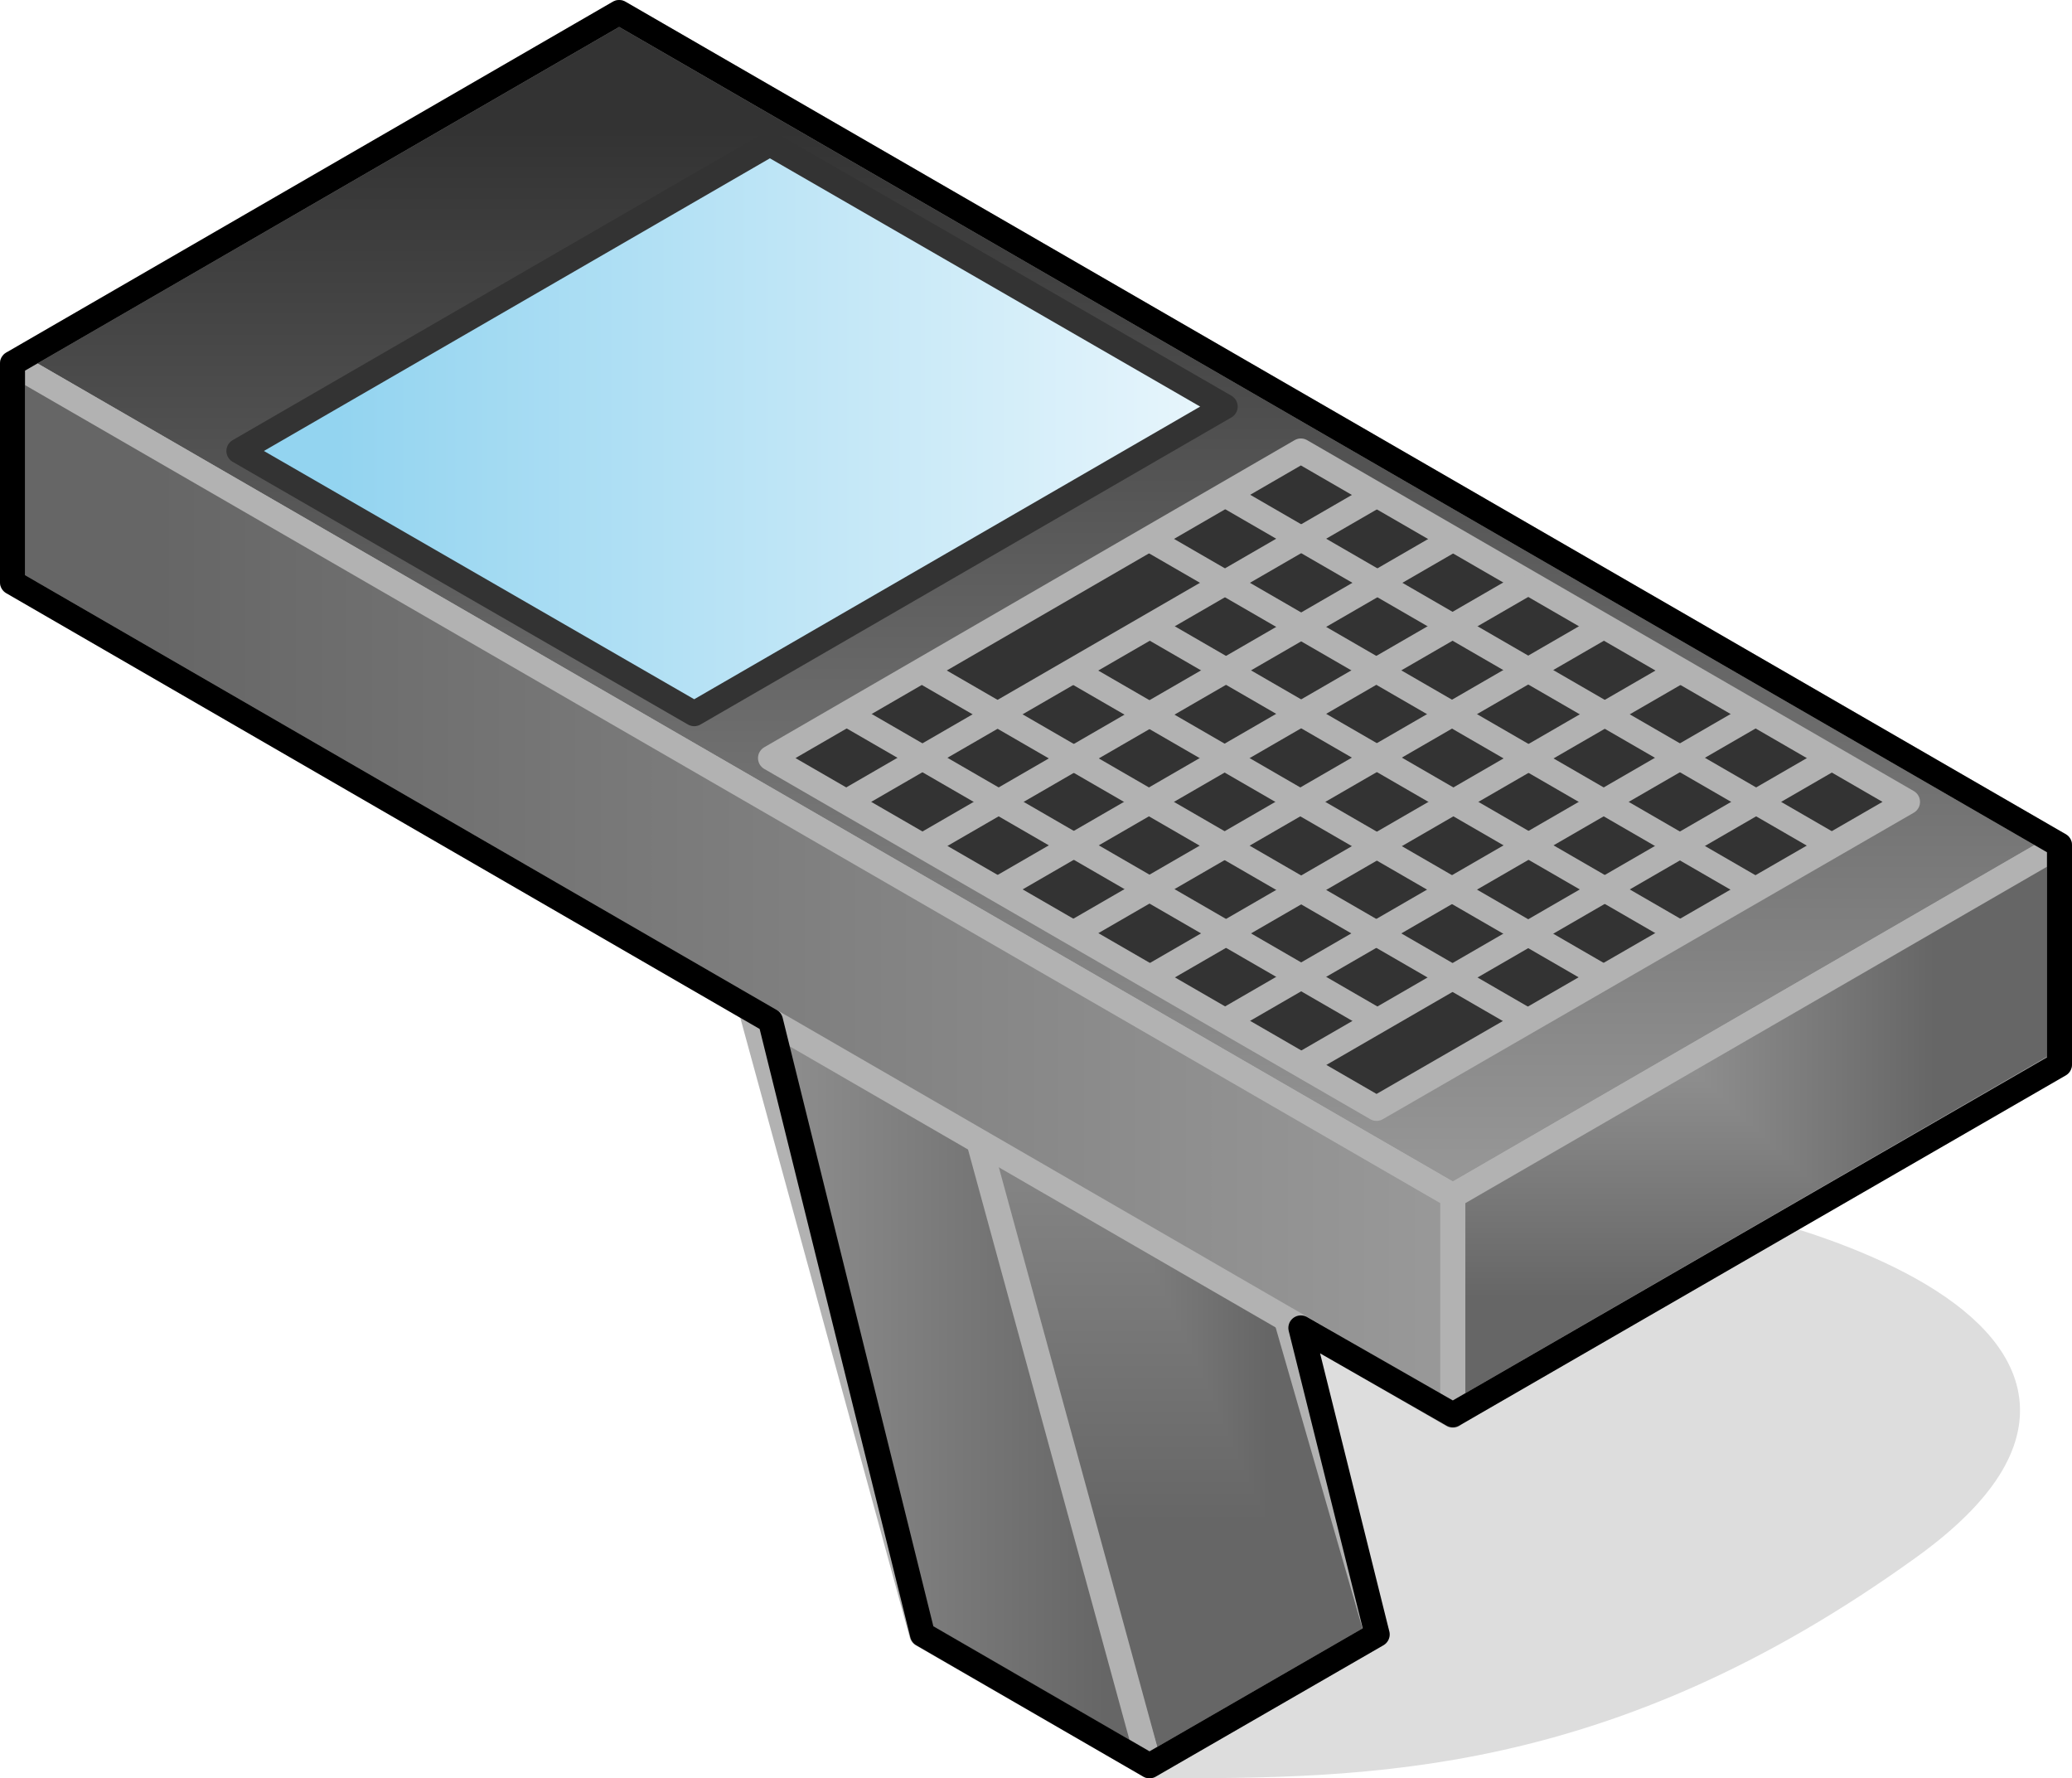 <?xml version="1.0" encoding="UTF-8"?>
<!DOCTYPE svg PUBLIC "-//W3C//DTD SVG 1.1//EN" "http://www.w3.org/Graphics/SVG/1.1/DTD/svg11.dtd">
<svg version="1.2" width="33.13mm" height="28.43mm" viewBox="2870 23749 3313 2843" preserveAspectRatio="xMidYMid" fill-rule="evenodd" stroke-width="28.222" stroke-linejoin="round" xmlns="http://www.w3.org/2000/svg" xmlns:ooo="http://xml.openoffice.org/svg/export" xmlns:xlink="http://www.w3.org/1999/xlink" xmlns:presentation="http://sun.com/xmlns/staroffice/presentation" xmlns:smil="http://www.w3.org/2001/SMIL20/" xmlns:anim="urn:oasis:names:tc:opendocument:xmlns:animation:1.0" xml:space="preserve">
 <defs class="ClipPathGroup">
  <clipPath id="presentation_clip_path" clipPathUnits="userSpaceOnUse">
   <rect x="2870" y="23749" width="3313" height="2843"/>
  </clipPath>
 </defs>
 <defs class="TextShapeIndex">
  <g ooo:slide="id1" ooo:id-list="id3 id4 id5 id6 id7 id8 id9 id10 id11 id12 id13 id14 id15 id16 id17 id18 id19 id20 id21 id22 id23 id24"/>
 </defs>
 <defs class="EmbeddedBulletChars">
  <g id="bullet-char-template(57356)" transform="scale(0,-0)">
   <path d="M 580,1141 L 1163,571 580,0 -4,571 580,1141 Z"/>
  </g>
  <g id="bullet-char-template(57354)" transform="scale(0,-0)">
   <path d="M 8,1128 L 1137,1128 1137,0 8,0 8,1128 Z"/>
  </g>
  <g id="bullet-char-template(10146)" transform="scale(0,-0)">
   <path d="M 174,0 L 602,739 174,1481 1456,739 174,0 Z M 1358,739 L 309,1346 659,739 1358,739 Z"/>
  </g>
  <g id="bullet-char-template(10132)" transform="scale(0,-0)">
   <path d="M 2015,739 L 1276,0 717,0 1260,543 174,543 174,936 1260,936 717,1481 1274,1481 2015,739 Z"/>
  </g>
  <g id="bullet-char-template(10007)" transform="scale(0,-0)">
   <path d="M 0,-2 C -7,14 -16,27 -25,37 L 356,567 C 262,823 215,952 215,954 215,979 228,992 255,992 264,992 276,990 289,987 310,991 331,999 354,1012 L 381,999 492,748 772,1049 836,1024 860,1049 C 881,1039 901,1025 922,1006 886,937 835,863 770,784 769,783 710,716 594,584 L 774,223 C 774,196 753,168 711,139 L 727,119 C 717,90 699,76 672,76 641,76 570,178 457,381 L 164,-76 C 142,-110 111,-127 72,-127 30,-127 9,-110 8,-76 1,-67 -2,-52 -2,-32 -2,-23 -1,-13 0,-2 Z"/>
  </g>
  <g id="bullet-char-template(10004)" transform="scale(0,-0)">
   <path d="M 285,-33 C 182,-33 111,30 74,156 52,228 41,333 41,471 41,549 55,616 82,672 116,743 169,778 240,778 293,778 328,747 346,684 L 369,508 C 377,444 397,411 428,410 L 1163,1116 C 1174,1127 1196,1133 1229,1133 1271,1133 1292,1118 1292,1087 L 1292,965 C 1292,929 1282,901 1262,881 L 442,47 C 390,-6 338,-33 285,-33 Z"/>
  </g>
  <g id="bullet-char-template(9679)" transform="scale(0,-0)">
   <path d="M 813,0 C 632,0 489,54 383,161 276,268 223,411 223,592 223,773 276,916 383,1023 489,1130 632,1184 813,1184 992,1184 1136,1130 1245,1023 1353,916 1407,772 1407,592 1407,412 1353,268 1245,161 1136,54 992,0 813,0 Z"/>
  </g>
  <g id="bullet-char-template(8226)" transform="scale(0,-0)">
   <path d="M 346,457 C 273,457 209,483 155,535 101,586 74,649 74,723 74,796 101,859 155,911 209,963 273,989 346,989 419,989 480,963 531,910 582,859 608,796 608,723 608,648 583,586 532,535 482,483 420,457 346,457 Z"/>
  </g>
  <g id="bullet-char-template(8211)" transform="scale(0,-0)">
   <path d="M -4,459 L 1135,459 1135,606 -4,606 -4,459 Z"/>
  </g>
 </defs>
 <defs class="TextEmbeddedBitmaps"/>
 <g class="SlideGroup">
  <g>
   <g id="id1" class="Slide" clip-path="url(#presentation_clip_path)">
    <g class="Page">
     <g class="Group">
      <g class="com.sun.star.drawing.ClosedBezierShape">
       <g id="id3">
        <rect class="BoundingBox" stroke="none" fill="none" x="4684" y="25642" width="1417" height="951"/>
        <path fill="rgb(221,221,221)" stroke="none" d="M 4720,26572 C 5054,26572 5438,26572 5923,26222 6408,25872 5644,25662 5312,25662 5312,25872 4589,25802 4720,26572 Z"/>
        <path fill="none" stroke="rgb(221,221,221)" stroke-width="40" stroke-linejoin="round" d="M 4720,26572 C 5054,26572 5438,26572 5923,26222 6408,25872 5644,25662 5312,25662 5312,25872 4589,25802 4720,26572 Z"/>
       </g>
      </g>
      <g class="Group">
       <g class="com.sun.star.drawing.PolyPolygonShape">
        <g id="id4">
         <rect class="BoundingBox" stroke="none" fill="none" x="4203" y="24660" width="890" height="1933"/>
         <g>
          <defs>
           <pattern id="pattern1" x="4223" y="24680" width="850" height="1893" patternUnits="userSpaceOnUse">
            <g transform="translate(-4223,-24680)">
             <path fill="rgb(102,102,102)" stroke="none" d="M 4222,24679 L 5073,24679 5073,26573 4222,26573 4222,24679 Z M 4060,24319 L 4893,24319 4893,26175 4060,26175 4060,24319 Z"/>
             <path fill="rgb(103,103,103)" stroke="none" d="M 4060,24319 L 4893,24319 4893,26175 4060,26175 4060,24319 Z M 4068,24338 L 4885,24338 4885,26156 4068,26156 4068,24338 Z"/>
             <path fill="rgb(104,104,104)" stroke="none" d="M 4068,24338 L 4885,24338 4885,26156 4068,26156 4068,24338 Z M 4077,24356 L 4876,24356 4876,26138 4077,26138 4077,24356 Z"/>
             <path fill="rgb(105,105,105)" stroke="none" d="M 4077,24356 L 4876,24356 4876,26138 4077,26138 4077,24356 Z M 4085,24375 L 4868,24375 4868,26119 4085,26119 4085,24375 Z"/>
             <path fill="rgb(106,106,106)" stroke="none" d="M 4085,24375 L 4868,24375 4868,26119 4085,26119 4085,24375 Z M 4093,24393 L 4860,24393 4860,26101 4093,26101 4093,24393 Z"/>
             <path fill="rgb(107,107,107)" stroke="none" d="M 4093,24393 L 4860,24393 4860,26101 4093,26101 4093,24393 Z M 4102,24412 L 4851,24412 4851,26082 4102,26082 4102,24412 Z"/>
             <path fill="rgb(108,108,108)" stroke="none" d="M 4102,24412 L 4851,24412 4851,26082 4102,26082 4102,24412 Z M 4110,24431 L 4843,24431 4843,26063 4110,26063 4110,24431 Z"/>
             <path fill="rgb(109,109,109)" stroke="none" d="M 4110,24431 L 4843,24431 4843,26063 4110,26063 4110,24431 Z M 4118,24449 L 4835,24449 4835,26045 4118,26045 4118,24449 Z"/>
             <path fill="rgb(110,110,110)" stroke="none" d="M 4118,24449 L 4835,24449 4835,26045 4118,26045 4118,24449 Z M 4127,24468 L 4826,24468 4826,26026 4127,26026 4127,24468 Z"/>
             <path fill="rgb(111,111,111)" stroke="none" d="M 4127,24468 L 4826,24468 4826,26026 4127,26026 4127,24468 Z M 4135,24486 L 4818,24486 4818,26008 4135,26008 4135,24486 Z"/>
             <path fill="rgb(112,112,112)" stroke="none" d="M 4135,24486 L 4818,24486 4818,26008 4135,26008 4135,24486 Z M 4143,24505 L 4810,24505 4810,25989 4143,25989 4143,24505 Z"/>
             <path fill="rgb(113,113,113)" stroke="none" d="M 4143,24505 L 4810,24505 4810,25989 4143,25989 4143,24505 Z M 4152,24523 L 4801,24523 4801,25971 4152,25971 4152,24523 Z"/>
             <path fill="rgb(114,114,114)" stroke="none" d="M 4152,24523 L 4801,24523 4801,25971 4152,25971 4152,24523 Z M 4160,24542 L 4793,24542 4793,25952 4160,25952 4160,24542 Z"/>
             <path fill="rgb(115,115,115)" stroke="none" d="M 4160,24542 L 4793,24542 4793,25952 4160,25952 4160,24542 Z M 4168,24561 L 4785,24561 4785,25933 4168,25933 4168,24561 Z"/>
             <path fill="rgb(116,116,116)" stroke="none" d="M 4168,24561 L 4785,24561 4785,25933 4168,25933 4168,24561 Z M 4177,24579 L 4776,24579 4776,25915 4177,25915 4177,24579 Z"/>
             <path fill="rgb(117,117,117)" stroke="none" d="M 4177,24579 L 4776,24579 4776,25915 4177,25915 4177,24579 Z M 4185,24598 L 4768,24598 4768,25896 4185,25896 4185,24598 Z"/>
             <path fill="rgb(118,118,118)" stroke="none" d="M 4185,24598 L 4768,24598 4768,25896 4185,25896 4185,24598 Z M 4194,24616 L 4759,24616 4759,25878 4194,25878 4194,24616 Z"/>
             <path fill="rgb(119,119,119)" stroke="none" d="M 4194,24616 L 4759,24616 4759,25878 4194,25878 4194,24616 Z M 4202,24635 L 4751,24635 4751,25859 4202,25859 4202,24635 Z"/>
             <path fill="rgb(120,120,120)" stroke="none" d="M 4202,24635 L 4751,24635 4751,25859 4202,25859 4202,24635 Z M 4209,24653 L 4743,24653 4743,25841 4209,25841 4209,24653 Z"/>
             <path fill="rgb(121,121,121)" stroke="none" d="M 4209,24653 L 4743,24653 4743,25841 4209,25841 4209,24653 Z M 4218,24671 L 4734,24671 4734,25822 4218,25822 4218,24671 Z"/>
             <path fill="rgb(122,122,122)" stroke="none" d="M 4218,24671 L 4734,24671 4734,25822 4218,25822 4218,24671 Z M 4226,24690 L 4726,24690 4726,25803 4226,25803 4226,24690 Z"/>
             <path fill="rgb(123,123,123)" stroke="none" d="M 4226,24690 L 4726,24690 4726,25803 4226,25803 4226,24690 Z M 4234,24708 L 4718,24708 4718,25785 4234,25785 4234,24708 Z"/>
             <path fill="rgb(124,124,124)" stroke="none" d="M 4234,24708 L 4718,24708 4718,25785 4234,25785 4234,24708 Z M 4243,24727 L 4709,24727 4709,25766 4243,25766 4243,24727 Z"/>
             <path fill="rgb(125,125,125)" stroke="none" d="M 4243,24727 L 4709,24727 4709,25766 4243,25766 4243,24727 Z M 4251,24745 L 4701,24745 4701,25748 4251,25748 4251,24745 Z"/>
             <path fill="rgb(126,126,126)" stroke="none" d="M 4251,24745 L 4701,24745 4701,25748 4251,25748 4251,24745 Z M 4259,24764 L 4693,24764 4693,25729 4259,25729 4259,24764 Z"/>
             <path fill="rgb(127,127,127)" stroke="none" d="M 4259,24764 L 4693,24764 4693,25729 4259,25729 4259,24764 Z M 4268,24783 L 4684,24783 4684,25710 4268,25710 4268,24783 Z"/>
             <path fill="rgb(128,128,128)" stroke="none" d="M 4268,24783 L 4684,24783 4684,25710 4268,25710 4268,24783 Z M 4276,24801 L 4676,24801 4676,25692 4276,25692 4276,24801 Z"/>
             <path fill="rgb(129,129,129)" stroke="none" d="M 4276,24801 L 4676,24801 4676,25692 4276,25692 4276,24801 Z M 4284,24820 L 4668,24820 4668,25673 4284,25673 4284,24820 Z"/>
             <path fill="rgb(130,130,130)" stroke="none" d="M 4284,24820 L 4668,24820 4668,25673 4284,25673 4284,24820 Z M 4293,24838 L 4659,24838 4659,25655 4293,25655 4293,24838 Z"/>
             <path fill="rgb(131,131,131)" stroke="none" d="M 4293,24838 L 4659,24838 4659,25655 4293,25655 4293,24838 Z M 4301,24857 L 4651,24857 4651,25636 4301,25636 4301,24857 Z"/>
             <path fill="rgb(132,132,132)" stroke="none" d="M 4301,24857 L 4651,24857 4651,25636 4301,25636 4301,24857 Z M 4309,24875 L 4643,24875 4643,25618 4309,25618 4309,24875 Z"/>
             <path fill="rgb(133,133,133)" stroke="none" d="M 4309,24875 L 4643,24875 4643,25618 4309,25618 4309,24875 Z M 4318,24894 L 4634,24894 4634,25599 4318,25599 4318,24894 Z"/>
             <path fill="rgb(134,134,134)" stroke="none" d="M 4318,24894 L 4634,24894 4634,25599 4318,25599 4318,24894 Z M 4326,24913 L 4626,24913 4626,25580 4326,25580 4326,24913 Z"/>
             <path fill="rgb(135,135,135)" stroke="none" d="M 4326,24913 L 4626,24913 4626,25580 4326,25580 4326,24913 Z M 4335,24931 L 4617,24931 4617,25562 4335,25562 4335,24931 Z"/>
             <path fill="rgb(136,136,136)" stroke="none" d="M 4335,24931 L 4617,24931 4617,25562 4335,25562 4335,24931 Z M 4343,24950 L 4609,24950 4609,25543 4343,25543 4343,24950 Z"/>
             <path fill="rgb(137,137,137)" stroke="none" d="M 4343,24950 L 4609,24950 4609,25543 4343,25543 4343,24950 Z M 4351,24968 L 4601,24968 4601,25525 4351,25525 4351,24968 Z"/>
             <path fill="rgb(138,138,138)" stroke="none" d="M 4351,24968 L 4601,24968 4601,25525 4351,25525 4351,24968 Z M 4360,24987 L 4592,24987 4592,25506 4360,25506 4360,24987 Z"/>
             <path fill="rgb(139,139,139)" stroke="none" d="M 4360,24987 L 4592,24987 4592,25506 4360,25506 4360,24987 Z M 4368,25005 L 4584,25005 4584,25488 4368,25488 4368,25005 Z"/>
             <path fill="rgb(140,140,140)" stroke="none" d="M 4368,25005 L 4584,25005 4584,25488 4368,25488 4368,25005 Z M 4376,25024 L 4576,25024 4576,25469 4376,25469 4376,25024 Z"/>
             <path fill="rgb(141,141,141)" stroke="none" d="M 4376,25024 L 4576,25024 4576,25469 4376,25469 4376,25024 Z M 4385,25043 L 4567,25043 4567,25450 4385,25450 4385,25043 Z"/>
             <path fill="rgb(142,142,142)" stroke="none" d="M 4385,25043 L 4567,25043 4567,25450 4385,25450 4385,25043 Z M 4393,25061 L 4559,25061 4559,25432 4393,25432 4393,25061 Z"/>
             <path fill="rgb(143,143,143)" stroke="none" d="M 4393,25061 L 4559,25061 4559,25432 4393,25432 4393,25061 Z M 4401,25080 L 4551,25080 4551,25413 4401,25413 4401,25080 Z"/>
             <path fill="rgb(144,144,144)" stroke="none" d="M 4401,25080 L 4551,25080 4551,25413 4401,25413 4401,25080 Z M 4410,25098 L 4542,25098 4542,25395 4410,25395 4410,25098 Z"/>
             <path fill="rgb(145,145,145)" stroke="none" d="M 4410,25098 L 4542,25098 4542,25395 4410,25395 4410,25098 Z M 4418,25117 L 4534,25117 4534,25376 4418,25376 4418,25117 Z"/>
             <path fill="rgb(146,146,146)" stroke="none" d="M 4418,25117 L 4534,25117 4534,25376 4418,25376 4418,25117 Z M 4426,25136 L 4526,25136 4526,25357 4426,25357 4426,25136 Z"/>
             <path fill="rgb(147,147,147)" stroke="none" d="M 4426,25136 L 4526,25136 4526,25357 4426,25357 4426,25136 Z M 4435,25154 L 4517,25154 4517,25339 4435,25339 4435,25154 Z"/>
             <path fill="rgb(148,148,148)" stroke="none" d="M 4435,25154 L 4517,25154 4517,25339 4435,25339 4435,25154 Z M 4443,25173 L 4509,25173 4509,25320 4443,25320 4443,25173 Z"/>
             <path fill="rgb(149,149,149)" stroke="none" d="M 4443,25173 L 4509,25173 4509,25320 4443,25320 4443,25173 Z M 4451,25191 L 4501,25191 4501,25302 4451,25302 4451,25191 Z"/>
             <path fill="rgb(150,150,150)" stroke="none" d="M 4451,25191 L 4501,25191 4501,25302 4451,25302 4451,25191 Z M 4460,25210 L 4492,25210 4492,25283 4460,25283 4460,25210 Z"/>
             <path fill="rgb(151,151,151)" stroke="none" d="M 4460,25210 L 4492,25210 4492,25283 4460,25283 4460,25210 Z M 4468,25228 L 4484,25228 4484,25265 4468,25265 4468,25228 Z"/>
             <path fill="rgb(153,153,153)" stroke="none" d="M 4468,25228 L 4484,25228 4484,25265 4468,25265 4468,25228 Z"/>
            </g>
           </pattern>
          </defs>
          <path style="fill:url(#pattern1)" d="M 5072,26362 L 4587,24680 4223,24890 4708,26572 5072,26362 Z"/>
         </g>
         <path fill="none" stroke="rgb(178,178,178)" stroke-width="40" stroke-linejoin="round" d="M 5072,26362 L 4587,24680 4223,24890 4708,26572 5072,26362 Z"/>
        </g>
       </g>
       <g class="com.sun.star.drawing.PolyPolygonShape">
        <g id="id5">
         <rect class="BoundingBox" stroke="none" fill="none" x="3960" y="25011" width="769" height="1582"/>
         <g>
          <defs>
           <linearGradient id="gradient1" x1="4709" y1="25801" x2="3978" y2="25801" gradientUnits="userSpaceOnUse">
            <stop offset="0.1" style="stop-color:rgb(102,102,102)"/>
            <stop offset="1" style="stop-color:rgb(153,153,153)"/>
           </linearGradient>
          </defs>
          <path style="fill:url(#gradient1)" d="M 4708,26572 L 4344,25241 3980,25031 4344,26362 4708,26572 Z"/>
         </g>
         <path fill="none" stroke="rgb(178,178,178)" stroke-width="40" stroke-linejoin="round" d="M 4708,26572 L 4344,25241 3980,25031 4344,26362 4708,26572 Z"/>
        </g>
       </g>
       <g class="com.sun.star.drawing.PolyPolygonShape">
        <g id="id6">
         <rect class="BoundingBox" stroke="none" fill="none" x="2869" y="23749" width="3315" height="1933"/>
         <g>
          <defs>
           <linearGradient id="gradient2" x1="4526" y1="23769" x2="4526" y2="25661" gradientUnits="userSpaceOnUse">
            <stop offset="0.1" style="stop-color:rgb(51,51,51)"/>
            <stop offset="1" style="stop-color:rgb(153,153,153)"/>
           </linearGradient>
          </defs>
          <path style="fill:url(#gradient2)" d="M 5193,25661 L 6163,25100 3860,23769 2890,24330 5193,25661 Z"/>
         </g>
         <path fill="none" stroke="rgb(178,178,178)" stroke-width="40" stroke-linejoin="round" d="M 5193,25661 L 6163,25100 3860,23769 2890,24330 5193,25661 Z"/>
        </g>
       </g>
       <g class="com.sun.star.drawing.PolyPolygonShape">
        <g id="id7">
         <rect class="BoundingBox" stroke="none" fill="none" x="4082" y="24450" width="1859" height="1092"/>
         <path fill="rgb(51,51,51)" stroke="none" d="M 5920,25031 L 4950,24470 4102,24961 5071,25521 5920,25031 Z"/>
         <path fill="none" stroke="rgb(178,178,178)" stroke-width="40" stroke-linejoin="round" d="M 5920,25031 L 4950,24470 4102,24961 5071,25521 5920,25031 Z"/>
        </g>
       </g>
       <g class="com.sun.star.drawing.PolyPolygonShape">
        <g id="id8">
         <rect class="BoundingBox" stroke="none" fill="none" x="3232" y="23959" width="1618" height="952"/>
         <g>
          <defs>
           <linearGradient id="gradient3" x1="3252" y1="24434" x2="4829" y2="24434" gradientUnits="userSpaceOnUse">
            <stop offset="0.1" style="stop-color:rgb(147,212,240)"/>
            <stop offset="1" style="stop-color:rgb(233,246,252)"/>
           </linearGradient>
          </defs>
          <path style="fill:url(#gradient3)" d="M 4829,24399 L 4101,23979 3252,24470 3980,24890 4829,24399 Z"/>
         </g>
         <path fill="none" stroke="rgb(51,51,51)" stroke-width="40" stroke-linejoin="round" d="M 4829,24399 L 4101,23979 3252,24470 3980,24890 4829,24399 Z"/>
        </g>
       </g>
       <g class="com.sun.star.drawing.PolyPolygonShape">
        <g id="id9">
         <rect class="BoundingBox" stroke="none" fill="none" x="2870" y="24309" width="2344" height="1724"/>
         <g>
          <defs>
           <linearGradient id="gradient4" x1="2889" y1="25171" x2="5193" y2="25171" gradientUnits="userSpaceOnUse">
            <stop offset="0.1" style="stop-color:rgb(102,102,102)"/>
            <stop offset="1" style="stop-color:rgb(153,153,153)"/>
           </linearGradient>
          </defs>
          <path style="fill:url(#gradient4)" d="M 5193,26012 L 5193,25661 2890,24330 2890,24680 5193,26012 Z"/>
         </g>
         <path fill="none" stroke="rgb(178,178,178)" stroke-width="40" stroke-linejoin="round" d="M 5193,26012 L 5193,25661 2890,24330 2890,24680 5193,26012 Z"/>
        </g>
       </g>
       <g class="com.sun.star.drawing.LineShape">
        <g id="id10">
         <rect class="BoundingBox" stroke="none" fill="none" x="4324" y="24591" width="890" height="532"/>
         <path fill="none" stroke="rgb(178,178,178)" stroke-width="40" stroke-linejoin="round" d="M 5193,24611 L 4344,25102"/>
        </g>
       </g>
       <g class="com.sun.star.drawing.LineShape">
        <g id="id11">
         <rect class="BoundingBox" stroke="none" fill="none" x="4203" y="24870" width="890" height="532"/>
         <path fill="none" stroke="rgb(178,178,178)" stroke-width="40" stroke-linejoin="round" d="M 5072,25381 L 4223,24890"/>
        </g>
       </g>
       <g class="com.sun.star.drawing.LineShape">
        <g id="id12">
         <rect class="BoundingBox" stroke="none" fill="none" x="4809" y="24520" width="1011" height="602"/>
         <path fill="none" stroke="rgb(178,178,178)" stroke-width="40" stroke-linejoin="round" d="M 5799,25101 L 4829,24540"/>
        </g>
       </g>
       <g class="com.sun.star.drawing.LineShape">
        <g id="id13">
         <rect class="BoundingBox" stroke="none" fill="none" x="4688" y="24591" width="1011" height="602"/>
         <path fill="none" stroke="rgb(178,178,178)" stroke-width="40" stroke-linejoin="round" d="M 5678,25172 L 4708,24611"/>
        </g>
       </g>
       <g class="com.sun.star.drawing.LineShape">
        <g id="id14">
         <rect class="BoundingBox" stroke="none" fill="none" x="4688" y="24730" width="890" height="532"/>
         <path fill="none" stroke="rgb(178,178,178)" stroke-width="40" stroke-linejoin="round" d="M 5557,25241 L 4708,24750"/>
        </g>
       </g>
       <g class="com.sun.star.drawing.PolyPolygonShape">
        <g id="id15">
         <rect class="BoundingBox" stroke="none" fill="none" x="5173" y="25080" width="1012" height="953"/>
         <g>
          <defs>
           <pattern id="pattern2" x="5193" y="25100" width="971" height="912" patternUnits="userSpaceOnUse">
            <g transform="translate(-5193,-25100)">
             <path fill="rgb(102,102,102)" stroke="none" d="M 5192,25099 L 6164,25099 6164,26012 5192,26012 5192,25099 Z M 5007,24925 L 5959,24925 5959,25820 5007,25820 5007,24925 Z"/>
             <path fill="rgb(103,103,103)" stroke="none" d="M 5007,24925 L 5959,24925 5959,25820 5007,25820 5007,24925 Z M 5017,24934 L 5949,24934 5949,25811 5017,25811 5017,24934 Z"/>
             <path fill="rgb(104,104,104)" stroke="none" d="M 5017,24934 L 5949,24934 5949,25811 5017,25811 5017,24934 Z M 5026,24943 L 5940,24943 5940,25802 5026,25802 5026,24943 Z"/>
             <path fill="rgb(105,105,105)" stroke="none" d="M 5026,24943 L 5940,24943 5940,25802 5026,25802 5026,24943 Z M 5036,24952 L 5930,24952 5930,25793 5036,25793 5036,24952 Z"/>
             <path fill="rgb(106,106,106)" stroke="none" d="M 5036,24952 L 5930,24952 5930,25793 5036,25793 5036,24952 Z M 5045,24961 L 5921,24961 5921,25784 5045,25784 5045,24961 Z"/>
             <path fill="rgb(107,107,107)" stroke="none" d="M 5045,24961 L 5921,24961 5921,25784 5045,25784 5045,24961 Z M 5055,24970 L 5911,24970 5911,25775 5055,25775 5055,24970 Z"/>
             <path fill="rgb(108,108,108)" stroke="none" d="M 5055,24970 L 5911,24970 5911,25775 5055,25775 5055,24970 Z M 5064,24979 L 5902,24979 5902,25766 5064,25766 5064,24979 Z"/>
             <path fill="rgb(109,109,109)" stroke="none" d="M 5064,24979 L 5902,24979 5902,25766 5064,25766 5064,24979 Z M 5074,24988 L 5892,24988 5892,25757 5074,25757 5074,24988 Z"/>
             <path fill="rgb(110,110,110)" stroke="none" d="M 5074,24988 L 5892,24988 5892,25757 5074,25757 5074,24988 Z M 5083,24997 L 5883,24997 5883,25748 5083,25748 5083,24997 Z"/>
             <path fill="rgb(111,111,111)" stroke="none" d="M 5083,24997 L 5883,24997 5883,25748 5083,25748 5083,24997 Z M 5093,25006 L 5873,25006 5873,25739 5093,25739 5093,25006 Z"/>
             <path fill="rgb(112,112,112)" stroke="none" d="M 5093,25006 L 5873,25006 5873,25739 5093,25739 5093,25006 Z M 5102,25015 L 5864,25015 5864,25730 5102,25730 5102,25015 Z"/>
             <path fill="rgb(113,113,113)" stroke="none" d="M 5102,25015 L 5864,25015 5864,25730 5102,25730 5102,25015 Z M 5112,25024 L 5854,25024 5854,25721 5112,25721 5112,25024 Z"/>
             <path fill="rgb(114,114,114)" stroke="none" d="M 5112,25024 L 5854,25024 5854,25721 5112,25721 5112,25024 Z M 5122,25033 L 5844,25033 5844,25712 5122,25712 5122,25033 Z"/>
             <path fill="rgb(115,115,115)" stroke="none" d="M 5122,25033 L 5844,25033 5844,25712 5122,25712 5122,25033 Z M 5131,25042 L 5835,25042 5835,25703 5131,25703 5131,25042 Z"/>
             <path fill="rgb(116,116,116)" stroke="none" d="M 5131,25042 L 5835,25042 5835,25703 5131,25703 5131,25042 Z M 5141,25051 L 5825,25051 5825,25694 5141,25694 5141,25051 Z"/>
             <path fill="rgb(117,117,117)" stroke="none" d="M 5141,25051 L 5825,25051 5825,25694 5141,25694 5141,25051 Z M 5150,25060 L 5816,25060 5816,25685 5150,25685 5150,25060 Z"/>
             <path fill="rgb(118,118,118)" stroke="none" d="M 5150,25060 L 5816,25060 5816,25685 5150,25685 5150,25060 Z M 5160,25069 L 5806,25069 5806,25676 5160,25676 5160,25069 Z"/>
             <path fill="rgb(119,119,119)" stroke="none" d="M 5160,25069 L 5806,25069 5806,25676 5160,25676 5160,25069 Z M 5169,25078 L 5797,25078 5797,25667 5169,25667 5169,25078 Z"/>
             <path fill="rgb(120,120,120)" stroke="none" d="M 5169,25078 L 5797,25078 5797,25667 5169,25667 5169,25078 Z M 5178,25086 L 5787,25086 5787,25658 5178,25658 5178,25086 Z"/>
             <path fill="rgb(121,121,121)" stroke="none" d="M 5178,25086 L 5787,25086 5787,25658 5178,25658 5178,25086 Z M 5187,25095 L 5778,25095 5778,25649 5187,25649 5187,25095 Z"/>
             <path fill="rgb(122,122,122)" stroke="none" d="M 5187,25095 L 5778,25095 5778,25649 5187,25649 5187,25095 Z M 5197,25104 L 5768,25104 5768,25640 5197,25640 5197,25104 Z"/>
             <path fill="rgb(123,123,123)" stroke="none" d="M 5197,25104 L 5768,25104 5768,25640 5197,25640 5197,25104 Z M 5206,25113 L 5759,25113 5759,25631 5206,25631 5206,25113 Z"/>
             <path fill="rgb(124,124,124)" stroke="none" d="M 5206,25113 L 5759,25113 5759,25631 5206,25631 5206,25113 Z M 5216,25122 L 5749,25122 5749,25622 5216,25622 5216,25122 Z"/>
             <path fill="rgb(125,125,125)" stroke="none" d="M 5216,25122 L 5749,25122 5749,25622 5216,25622 5216,25122 Z M 5225,25131 L 5740,25131 5740,25613 5225,25613 5225,25131 Z"/>
             <path fill="rgb(126,126,126)" stroke="none" d="M 5225,25131 L 5740,25131 5740,25613 5225,25613 5225,25131 Z M 5235,25140 L 5730,25140 5730,25604 5235,25604 5235,25140 Z"/>
             <path fill="rgb(127,127,127)" stroke="none" d="M 5235,25140 L 5730,25140 5730,25604 5235,25604 5235,25140 Z M 5245,25148 L 5720,25148 5720,25596 5245,25596 5245,25148 Z"/>
             <path fill="rgb(128,128,128)" stroke="none" d="M 5245,25148 L 5720,25148 5720,25596 5245,25596 5245,25148 Z M 5254,25157 L 5711,25157 5711,25587 5254,25587 5254,25157 Z"/>
             <path fill="rgb(129,129,129)" stroke="none" d="M 5254,25157 L 5711,25157 5711,25587 5254,25587 5254,25157 Z M 5264,25166 L 5701,25166 5701,25578 5264,25578 5264,25166 Z"/>
             <path fill="rgb(130,130,130)" stroke="none" d="M 5264,25166 L 5701,25166 5701,25578 5264,25578 5264,25166 Z M 5273,25175 L 5692,25175 5692,25569 5273,25569 5273,25175 Z"/>
             <path fill="rgb(131,131,131)" stroke="none" d="M 5273,25175 L 5692,25175 5692,25569 5273,25569 5273,25175 Z M 5283,25184 L 5682,25184 5682,25560 5283,25560 5283,25184 Z"/>
             <path fill="rgb(132,132,132)" stroke="none" d="M 5283,25184 L 5682,25184 5682,25560 5283,25560 5283,25184 Z M 5292,25193 L 5673,25193 5673,25551 5292,25551 5292,25193 Z"/>
             <path fill="rgb(133,133,133)" stroke="none" d="M 5292,25193 L 5673,25193 5673,25551 5292,25551 5292,25193 Z M 5302,25202 L 5663,25202 5663,25542 5302,25542 5302,25202 Z"/>
             <path fill="rgb(134,134,134)" stroke="none" d="M 5302,25202 L 5663,25202 5663,25542 5302,25542 5302,25202 Z M 5311,25211 L 5654,25211 5654,25533 5311,25533 5311,25211 Z"/>
             <path fill="rgb(135,135,135)" stroke="none" d="M 5311,25211 L 5654,25211 5654,25533 5311,25533 5311,25211 Z M 5321,25220 L 5644,25220 5644,25524 5321,25524 5321,25220 Z"/>
             <path fill="rgb(136,136,136)" stroke="none" d="M 5321,25220 L 5644,25220 5644,25524 5321,25524 5321,25220 Z M 5330,25229 L 5635,25229 5635,25515 5330,25515 5330,25229 Z"/>
             <path fill="rgb(137,137,137)" stroke="none" d="M 5330,25229 L 5635,25229 5635,25515 5330,25515 5330,25229 Z M 5340,25238 L 5625,25238 5625,25506 5340,25506 5340,25238 Z"/>
             <path fill="rgb(138,138,138)" stroke="none" d="M 5340,25238 L 5625,25238 5625,25506 5340,25506 5340,25238 Z M 5349,25247 L 5616,25247 5616,25497 5349,25497 5349,25247 Z"/>
             <path fill="rgb(139,139,139)" stroke="none" d="M 5349,25247 L 5616,25247 5616,25497 5349,25497 5349,25247 Z M 5359,25256 L 5606,25256 5606,25488 5359,25488 5359,25256 Z"/>
             <path fill="rgb(140,140,140)" stroke="none" d="M 5359,25256 L 5606,25256 5606,25488 5359,25488 5359,25256 Z M 5369,25265 L 5596,25265 5596,25479 5369,25479 5369,25265 Z"/>
             <path fill="rgb(141,141,141)" stroke="none" d="M 5369,25265 L 5596,25265 5596,25479 5369,25479 5369,25265 Z M 5378,25274 L 5587,25274 5587,25470 5378,25470 5378,25274 Z"/>
             <path fill="rgb(142,142,142)" stroke="none" d="M 5378,25274 L 5587,25274 5587,25470 5378,25470 5378,25274 Z M 5388,25283 L 5577,25283 5577,25461 5388,25461 5388,25283 Z"/>
             <path fill="rgb(143,143,143)" stroke="none" d="M 5388,25283 L 5577,25283 5577,25461 5388,25461 5388,25283 Z M 5397,25292 L 5568,25292 5568,25452 5397,25452 5397,25292 Z"/>
             <path fill="rgb(144,144,144)" stroke="none" d="M 5397,25292 L 5568,25292 5568,25452 5397,25452 5397,25292 Z M 5407,25301 L 5558,25301 5558,25443 5407,25443 5407,25301 Z"/>
             <path fill="rgb(145,145,145)" stroke="none" d="M 5407,25301 L 5558,25301 5558,25443 5407,25443 5407,25301 Z M 5416,25310 L 5549,25310 5549,25434 5416,25434 5416,25310 Z"/>
             <path fill="rgb(146,146,146)" stroke="none" d="M 5416,25310 L 5549,25310 5549,25434 5416,25434 5416,25310 Z M 5426,25319 L 5539,25319 5539,25425 5426,25425 5426,25319 Z"/>
             <path fill="rgb(147,147,147)" stroke="none" d="M 5426,25319 L 5539,25319 5539,25425 5426,25425 5426,25319 Z M 5435,25328 L 5530,25328 5530,25416 5435,25416 5435,25328 Z"/>
             <path fill="rgb(148,148,148)" stroke="none" d="M 5435,25328 L 5530,25328 5530,25416 5435,25416 5435,25328 Z M 5445,25337 L 5520,25337 5520,25407 5445,25407 5445,25337 Z"/>
             <path fill="rgb(149,149,149)" stroke="none" d="M 5445,25337 L 5520,25337 5520,25407 5445,25407 5445,25337 Z M 5454,25346 L 5511,25346 5511,25398 5454,25398 5454,25346 Z"/>
             <path fill="rgb(150,150,150)" stroke="none" d="M 5454,25346 L 5511,25346 5511,25398 5454,25398 5454,25346 Z M 5464,25355 L 5501,25355 5501,25389 5464,25389 5464,25355 Z"/>
             <path fill="rgb(151,151,151)" stroke="none" d="M 5464,25355 L 5501,25355 5501,25389 5464,25389 5464,25355 Z M 5473,25364 L 5492,25364 5492,25380 5473,25380 5473,25364 Z"/>
             <path fill="rgb(153,153,153)" stroke="none" d="M 5473,25364 L 5492,25364 5492,25380 5473,25380 5473,25364 Z"/>
            </g>
           </pattern>
          </defs>
          <path style="fill:url(#pattern2)" d="M 6163,25450 L 6163,25100 5193,25661 5193,26011 6163,25450 Z"/>
         </g>
         <path fill="none" stroke="rgb(178,178,178)" stroke-width="40" stroke-linejoin="round" d="M 6163,25450 L 6163,25100 5193,25661 5193,26011 6163,25450 Z"/>
        </g>
       </g>
       <g class="com.sun.star.drawing.PolyPolygonShape">
        <g id="id16">
         <rect class="BoundingBox" stroke="none" fill="none" x="2869" y="23749" width="3315" height="2844"/>
         <path fill="none" stroke="rgb(0,0,0)" stroke-width="40" stroke-linejoin="round" d="M 6163,25100 L 3860,23769 2890,24330 2890,24680 4102,25381 4345,26362 4708,26572 5072,26362 4950,25872 5193,26011 6163,25451 6163,25100 Z"/>
        </g>
       </g>
       <g class="com.sun.star.drawing.LineShape">
        <g id="id17">
         <rect class="BoundingBox" stroke="none" fill="none" x="4324" y="24801" width="1011" height="602"/>
         <path fill="none" stroke="rgb(178,178,178)" stroke-width="40" stroke-linejoin="round" d="M 5314,25382 L 4344,24821"/>
        </g>
       </g>
       <g class="com.sun.star.drawing.LineShape">
        <g id="id18">
         <rect class="BoundingBox" stroke="none" fill="none" x="4566" y="24801" width="890" height="532"/>
         <path fill="none" stroke="rgb(178,178,178)" stroke-width="40" stroke-linejoin="round" d="M 5435,25312 L 4586,24821"/>
        </g>
       </g>
       <g class="com.sun.star.drawing.LineShape">
        <g id="id19">
         <rect class="BoundingBox" stroke="none" fill="none" x="4203" y="24520" width="890" height="532"/>
         <path fill="none" stroke="rgb(178,178,178)" stroke-width="40" stroke-linejoin="round" d="M 5072,24540 L 4223,25031"/>
        </g>
       </g>
       <g class="com.sun.star.drawing.LineShape">
        <g id="id20">
         <rect class="BoundingBox" stroke="none" fill="none" x="4445" y="24660" width="890" height="532"/>
         <path fill="none" stroke="rgb(178,178,178)" stroke-width="40" stroke-linejoin="round" d="M 5314,24680 L 4465,25171"/>
        </g>
       </g>
       <g class="com.sun.star.drawing.LineShape">
        <g id="id21">
         <rect class="BoundingBox" stroke="none" fill="none" x="4566" y="24730" width="890" height="532"/>
         <path fill="none" stroke="rgb(178,178,178)" stroke-width="40" stroke-linejoin="round" d="M 5435,24750 L 4586,25241"/>
        </g>
       </g>
       <g class="com.sun.star.drawing.LineShape">
        <g id="id22">
         <rect class="BoundingBox" stroke="none" fill="none" x="4688" y="24801" width="890" height="532"/>
         <path fill="none" stroke="rgb(178,178,178)" stroke-width="40" stroke-linejoin="round" d="M 5557,24821 L 4708,25312"/>
        </g>
       </g>
       <g class="com.sun.star.drawing.LineShape">
        <g id="id23">
         <rect class="BoundingBox" stroke="none" fill="none" x="4930" y="24941" width="890" height="532"/>
         <path fill="none" stroke="rgb(178,178,178)" stroke-width="40" stroke-linejoin="round" d="M 5799,24961 L 4950,25452"/>
        </g>
       </g>
       <g class="com.sun.star.drawing.LineShape">
        <g id="id24">
         <rect class="BoundingBox" stroke="none" fill="none" x="4809" y="24870" width="890" height="532"/>
         <path fill="none" stroke="rgb(178,178,178)" stroke-width="40" stroke-linejoin="round" d="M 5678,24890 L 4829,25381"/>
        </g>
       </g>
      </g>
     </g>
    </g>
   </g>
  </g>
 </g>
</svg>